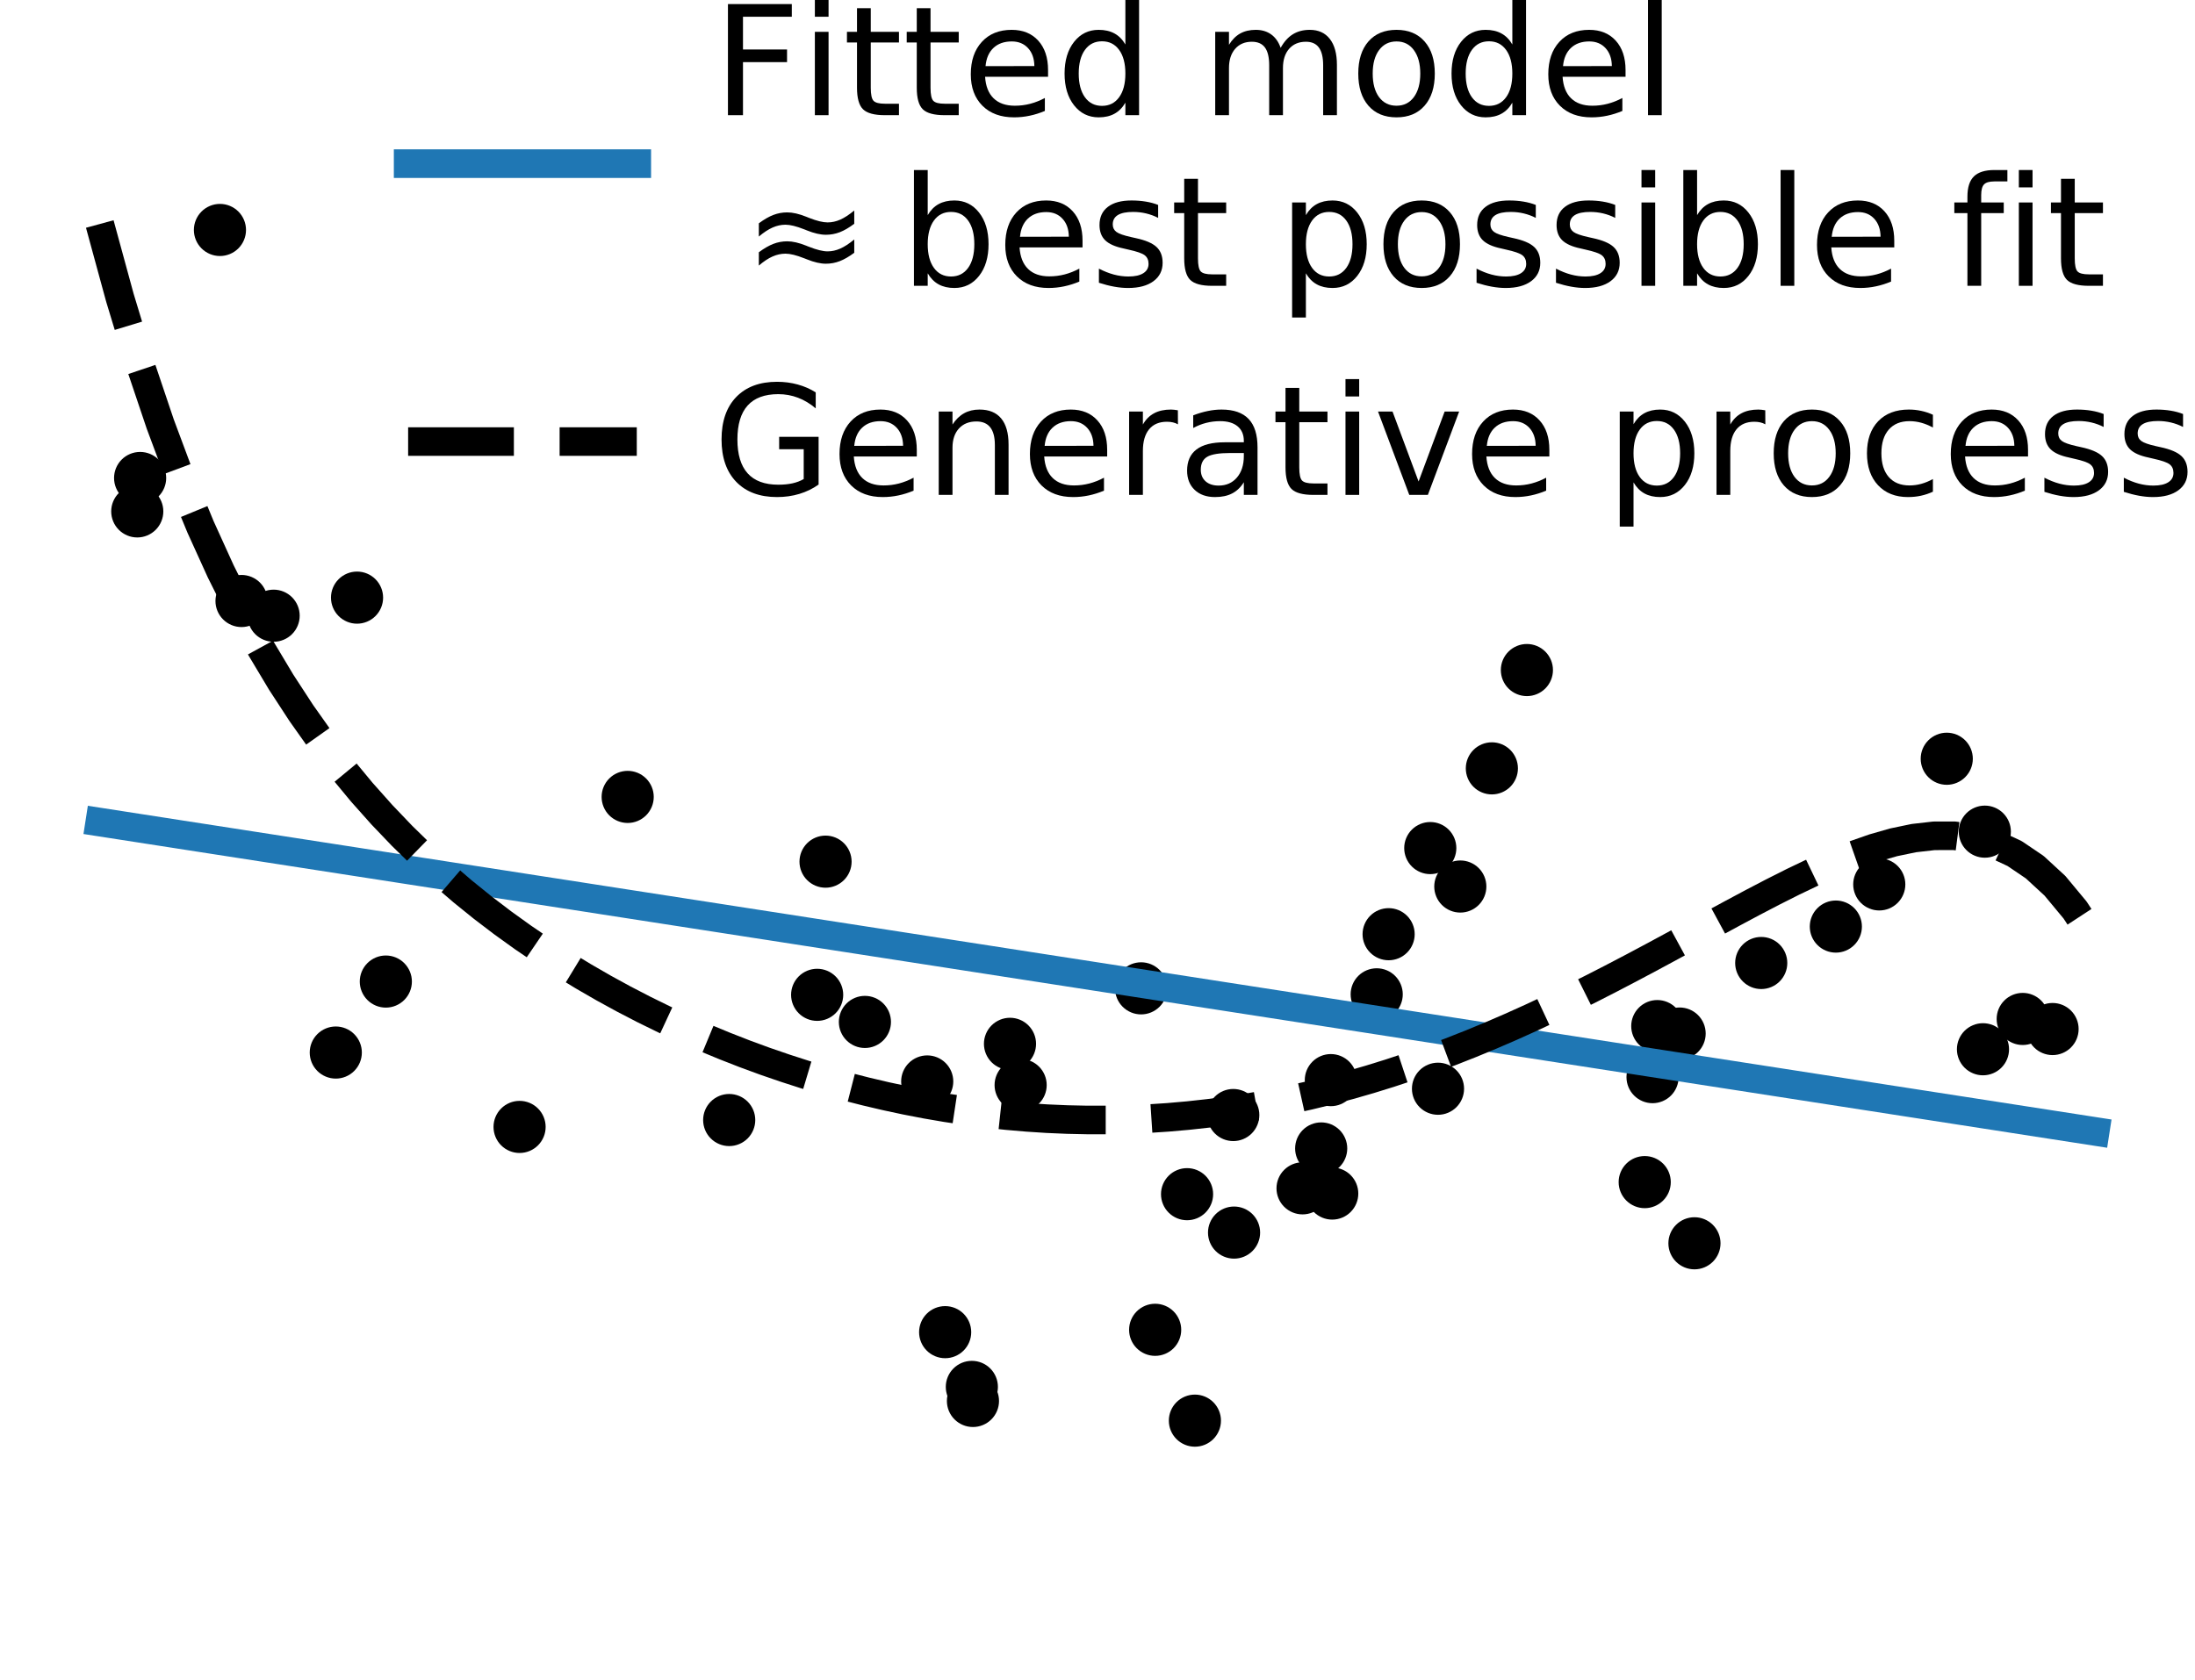 <?xml version="1.0" encoding="utf-8" standalone="no"?>
<!DOCTYPE svg PUBLIC "-//W3C//DTD SVG 1.1//EN"
  "http://www.w3.org/Graphics/SVG/1.1/DTD/svg11.dtd">
<!-- Created with matplotlib (https://matplotlib.org/) -->
<svg height="176.4pt" version="1.1" viewBox="0 0 230.4 176.4" width="230.4pt" xmlns="http://www.w3.org/2000/svg" xmlns:xlink="http://www.w3.org/1999/xlink">
 <defs>
  <style type="text/css">
*{stroke-linecap:butt;stroke-linejoin:round;}
  </style>
 </defs>
 <g id="figure_1">
  <g id="patch_1">
   <path d="M 0 176.4 
L 230.4 176.4 
L 230.4 0 
L 0 0 
z
" style="fill:none;"/>
  </g>
  <g id="axes_1">
   <g id="PathCollection_1">
    <defs>
     <path d="M 0 2.236 
C 0.593 2.236 1.162 2 1.581 1.581 
C 2 1.162 2.236 0.593 2.236 0 
C 2.236 -0.593 2 -1.162 1.581 -1.581 
C 1.162 -2 0.593 -2.236 0 -2.236 
C -0.593 -2.236 -1.162 -2 -1.581 -1.581 
C -2 -1.162 -2.236 -0.593 -2.236 0 
C -2.236 0.593 -2 1.162 -1.581 1.581 
C -1.162 2 -0.593 2.236 0 2.236 
z
" id="m7dce6a6eb5" style="stroke:#000000;"/>
    </defs>
    <g clip-path="url(#p46d1cbb124)">
     <use style="stroke:#000000;" x="125.424" xlink:href="#m7dce6a6eb5" y="149.163"/>
     <use style="stroke:#000000;" x="160.272" xlink:href="#m7dce6a6eb5" y="70.353"/>
     <use style="stroke:#000000;" x="136.724" xlink:href="#m7dce6a6eb5" y="124.771"/>
     <use style="stroke:#000000;" x="124.601" xlink:href="#m7dce6a6eb5" y="125.385"/>
     <use style="stroke:#000000;" x="99.209" xlink:href="#m7dce6a6eb5" y="139.872"/>
     <use style="stroke:#000000;" x="145.758" xlink:href="#m7dce6a6eb5" y="98.088"/>
     <use style="stroke:#000000;" x="102.127" xlink:href="#m7dce6a6eb5" y="147.096"/>
     <use style="stroke:#000000;" x="197.259" xlink:href="#m7dce6a6eb5" y="92.86"/>
     <use style="stroke:#000000;" x="212.316" xlink:href="#m7dce6a6eb5" y="106.986"/>
     <use style="stroke:#000000;" x="90.786" xlink:href="#m7dce6a6eb5" y="107.299"/>
     <use style="stroke:#000000;" x="176.303" xlink:href="#m7dce6a6eb5" y="108.518"/>
     <use style="stroke:#000000;" x="121.252" xlink:href="#m7dce6a6eb5" y="139.625"/>
     <use style="stroke:#000000;" x="129.452" xlink:href="#m7dce6a6eb5" y="117.074"/>
     <use style="stroke:#000000;" x="204.343" xlink:href="#m7dce6a6eb5" y="79.666"/>
     <use style="stroke:#000000;" x="25.352" xlink:href="#m7dce6a6eb5" y="63.103"/>
     <use style="stroke:#000000;" x="28.722" xlink:href="#m7dce6a6eb5" y="64.647"/>
     <use style="stroke:#000000;" x="14.708" xlink:href="#m7dce6a6eb5" y="50.187"/>
     <use style="stroke:#000000;" x="184.869" xlink:href="#m7dce6a6eb5" y="101.111"/>
     <use style="stroke:#000000;" x="173.461" xlink:href="#m7dce6a6eb5" y="113.096"/>
     <use style="stroke:#000000;" x="192.701" xlink:href="#m7dce6a6eb5" y="97.287"/>
     <use style="stroke:#000000;" x="215.449" xlink:href="#m7dce6a6eb5" y="108.045"/>
     <use style="stroke:#000000;" x="177.86" xlink:href="#m7dce6a6eb5" y="130.541"/>
     <use style="stroke:#000000;" x="107.132" xlink:href="#m7dce6a6eb5" y="113.929"/>
     <use style="stroke:#000000;" x="173.958" xlink:href="#m7dce6a6eb5" y="107.736"/>
     <use style="stroke:#000000;" x="35.246" xlink:href="#m7dce6a6eb5" y="110.513"/>
     <use style="stroke:#000000;" x="144.507" xlink:href="#m7dce6a6eb5" y="104.401"/>
     <use style="stroke:#000000;" x="40.499" xlink:href="#m7dce6a6eb5" y="103.06"/>
     <use style="stroke:#000000;" x="208.338" xlink:href="#m7dce6a6eb5" y="87.321"/>
     <use style="stroke:#000000;" x="119.776" xlink:href="#m7dce6a6eb5" y="103.773"/>
     <use style="stroke:#000000;" x="97.326" xlink:href="#m7dce6a6eb5" y="113.549"/>
     <use style="stroke:#000000;" x="65.885" xlink:href="#m7dce6a6eb5" y="83.673"/>
     <use style="stroke:#000000;" x="172.639" xlink:href="#m7dce6a6eb5" y="124.117"/>
     <use style="stroke:#000000;" x="106.015" xlink:href="#m7dce6a6eb5" y="109.598"/>
     <use style="stroke:#000000;" x="129.534" xlink:href="#m7dce6a6eb5" y="129.417"/>
     <use style="stroke:#000000;" x="14.408" xlink:href="#m7dce6a6eb5" y="53.695"/>
     <use style="stroke:#000000;" x="139.839" xlink:href="#m7dce6a6eb5" y="125.319"/>
     <use style="stroke:#000000;" x="138.679" xlink:href="#m7dce6a6eb5" y="120.583"/>
     <use style="stroke:#000000;" x="139.692" xlink:href="#m7dce6a6eb5" y="113.409"/>
     <use style="stroke:#000000;" x="208.145" xlink:href="#m7dce6a6eb5" y="110.168"/>
     <use style="stroke:#000000;" x="153.283" xlink:href="#m7dce6a6eb5" y="93.082"/>
     <use style="stroke:#000000;" x="85.773" xlink:href="#m7dce6a6eb5" y="104.453"/>
     <use style="stroke:#000000;" x="102.011" xlink:href="#m7dce6a6eb5" y="145.62"/>
     <use style="stroke:#000000;" x="156.595" xlink:href="#m7dce6a6eb5" y="80.675"/>
     <use style="stroke:#000000;" x="23.087" xlink:href="#m7dce6a6eb5" y="24.145"/>
     <use style="stroke:#000000;" x="150.13" xlink:href="#m7dce6a6eb5" y="89.045"/>
     <use style="stroke:#000000;" x="150.941" xlink:href="#m7dce6a6eb5" y="114.313"/>
     <use style="stroke:#000000;" x="54.538" xlink:href="#m7dce6a6eb5" y="118.323"/>
     <use style="stroke:#000000;" x="37.477" xlink:href="#m7dce6a6eb5" y="62.749"/>
     <use style="stroke:#000000;" x="76.541" xlink:href="#m7dce6a6eb5" y="117.599"/>
     <use style="stroke:#000000;" x="86.654" xlink:href="#m7dce6a6eb5" y="90.471"/>
    </g>
   </g>
   <g id="line2d_1">
    <path clip-path="url(#p46d1cbb124)" d="M 10.473 86.316 
L 12.588 86.644 
L 14.704 86.972 
L 16.82 87.3 
L 18.936 87.629 
L 21.051 87.957 
L 23.167 88.285 
L 25.283 88.613 
L 27.398 88.941 
L 29.514 89.269 
L 31.63 89.597 
L 33.745 89.925 
L 35.861 90.253 
L 37.977 90.581 
L 40.093 90.909 
L 42.208 91.238 
L 44.324 91.566 
L 46.44 91.894 
L 48.555 92.222 
L 50.671 92.55 
L 52.787 92.878 
L 54.902 93.206 
L 57.018 93.534 
L 59.134 93.862 
L 61.25 94.19 
L 63.365 94.519 
L 65.481 94.847 
L 67.597 95.175 
L 69.712 95.503 
L 71.828 95.831 
L 73.944 96.159 
L 76.06 96.487 
L 78.175 96.815 
L 80.291 97.143 
L 82.407 97.471 
L 84.522 97.8 
L 86.638 98.128 
L 88.754 98.456 
L 90.869 98.784 
L 92.985 99.112 
L 95.101 99.44 
L 97.217 99.768 
L 99.332 100.096 
L 101.448 100.424 
L 103.564 100.752 
L 105.679 101.081 
L 107.795 101.409 
L 109.911 101.737 
L 112.026 102.065 
L 114.142 102.393 
L 116.258 102.721 
L 118.374 103.049 
L 120.489 103.377 
L 122.605 103.705 
L 124.721 104.033 
L 126.836 104.362 
L 128.952 104.69 
L 131.068 105.018 
L 133.183 105.346 
L 135.299 105.674 
L 137.415 106.002 
L 139.531 106.33 
L 141.646 106.658 
L 143.762 106.986 
L 145.878 107.314 
L 147.993 107.643 
L 150.109 107.971 
L 152.225 108.299 
L 154.34 108.627 
L 156.456 108.955 
L 158.572 109.283 
L 160.688 109.611 
L 162.803 109.939 
L 164.919 110.267 
L 167.035 110.595 
L 169.15 110.924 
L 171.266 111.252 
L 173.382 111.58 
L 175.498 111.908 
L 177.613 112.236 
L 179.729 112.564 
L 181.845 112.892 
L 183.96 113.22 
L 186.076 113.548 
L 188.192 113.876 
L 190.307 114.205 
L 192.423 114.533 
L 194.539 114.861 
L 196.655 115.189 
L 198.77 115.517 
L 200.886 115.845 
L 203.002 116.173 
L 205.117 116.501 
L 207.233 116.829 
L 209.349 117.157 
L 211.464 117.486 
L 213.58 117.814 
L 215.696 118.142 
L 217.812 118.47 
L 219.927 118.798 
" style="fill:none;stroke:#1f77b4;stroke-linecap:square;stroke-width:3;"/>
   </g>
   <g id="line2d_2">
    <path clip-path="url(#p46d1cbb124)" d="M 10.473 23.52 
L 12.588 31.27 
L 14.704 38.241 
L 16.82 44.523 
L 18.936 50.195 
L 21.051 55.328 
L 23.167 59.986 
L 25.283 64.223 
L 27.398 68.089 
L 29.514 71.626 
L 31.63 74.872 
L 33.745 77.86 
L 35.861 80.62 
L 37.977 83.177 
L 40.093 85.552 
L 42.208 87.765 
L 44.324 89.832 
L 46.44 91.769 
L 48.555 93.587 
L 50.671 95.297 
L 52.787 96.91 
L 54.902 98.431 
L 57.018 99.87 
L 59.134 101.231 
L 61.25 102.52 
L 63.365 103.741 
L 65.481 104.898 
L 67.597 105.994 
L 69.712 107.032 
L 71.828 108.015 
L 73.944 108.944 
L 76.06 109.82 
L 78.175 110.647 
L 80.291 111.424 
L 82.407 112.152 
L 84.522 112.834 
L 86.638 113.468 
L 88.754 114.057 
L 90.869 114.599 
L 92.985 115.097 
L 95.101 115.549 
L 97.217 115.957 
L 99.332 116.319 
L 101.448 116.637 
L 103.564 116.909 
L 105.679 117.137 
L 107.795 117.319 
L 109.911 117.457 
L 112.026 117.548 
L 114.142 117.594 
L 116.258 117.594 
L 118.374 117.548 
L 120.489 117.455 
L 122.605 117.316 
L 124.721 117.13 
L 126.836 116.897 
L 128.952 116.617 
L 131.068 116.289 
L 133.183 115.915 
L 135.299 115.493 
L 137.415 115.023 
L 139.531 114.507 
L 141.646 113.944 
L 143.762 113.335 
L 145.878 112.679 
L 147.993 111.978 
L 150.109 111.232 
L 152.225 110.443 
L 154.34 109.61 
L 156.456 108.736 
L 158.572 107.822 
L 160.688 106.869 
L 162.803 105.88 
L 164.919 104.857 
L 167.035 103.802 
L 169.15 102.719 
L 171.266 101.612 
L 173.382 100.486 
L 175.498 99.344 
L 177.613 98.193 
L 179.729 97.041 
L 181.845 95.895 
L 183.96 94.764 
L 186.076 93.66 
L 188.192 92.594 
L 190.307 91.582 
L 192.423 90.64 
L 194.539 89.786 
L 196.655 89.045 
L 198.77 88.439 
L 200.886 87.999 
L 203.002 87.758 
L 205.117 87.753 
L 207.233 88.028 
L 209.349 88.631 
L 211.464 89.618 
L 213.58 91.051 
L 215.696 93.001 
L 217.812 95.549 
L 219.927 98.784 
" style="fill:none;stroke:#000000;stroke-dasharray:11.1,4.8;stroke-dashoffset:0;stroke-width:3;"/>
   </g>
   <g id="legend_1">
    <g id="line2d_3">
     <path d="M 42.84 17.181 
L 66.84 17.181 
" style="fill:none;stroke:#1f77b4;stroke-linecap:square;stroke-width:3;"/>
    </g>
    <g id="line2d_4"/>
    <g id="text_1">
     <!-- Fitted model -->
     <defs>
      <path d="M 9.812 72.906 
L 51.703 72.906 
L 51.703 64.594 
L 19.672 64.594 
L 19.672 43.109 
L 48.578 43.109 
L 48.578 34.812 
L 19.672 34.812 
L 19.672 0 
L 9.812 0 
z
" id="DejaVuSans-70"/>
      <path d="M 9.422 54.688 
L 18.406 54.688 
L 18.406 0 
L 9.422 0 
z
M 9.422 75.984 
L 18.406 75.984 
L 18.406 64.594 
L 9.422 64.594 
z
" id="DejaVuSans-105"/>
      <path d="M 18.312 70.219 
L 18.312 54.688 
L 36.812 54.688 
L 36.812 47.703 
L 18.312 47.703 
L 18.312 18.016 
Q 18.312 11.328 20.141 9.422 
Q 21.969 7.516 27.594 7.516 
L 36.812 7.516 
L 36.812 0 
L 27.594 0 
Q 17.188 0 13.234 3.875 
Q 9.281 7.766 9.281 18.016 
L 9.281 47.703 
L 2.688 47.703 
L 2.688 54.688 
L 9.281 54.688 
L 9.281 70.219 
z
" id="DejaVuSans-116"/>
      <path d="M 56.203 29.594 
L 56.203 25.203 
L 14.891 25.203 
Q 15.484 15.922 20.484 11.062 
Q 25.484 6.203 34.422 6.203 
Q 39.594 6.203 44.453 7.469 
Q 49.312 8.734 54.109 11.281 
L 54.109 2.781 
Q 49.266 0.734 44.188 -0.344 
Q 39.109 -1.422 33.891 -1.422 
Q 20.797 -1.422 13.156 6.188 
Q 5.516 13.812 5.516 26.812 
Q 5.516 40.234 12.766 48.109 
Q 20.016 56 32.328 56 
Q 43.359 56 49.781 48.891 
Q 56.203 41.797 56.203 29.594 
z
M 47.219 32.234 
Q 47.125 39.594 43.094 43.984 
Q 39.062 48.391 32.422 48.391 
Q 24.906 48.391 20.391 44.141 
Q 15.875 39.891 15.188 32.172 
z
" id="DejaVuSans-101"/>
      <path d="M 45.406 46.391 
L 45.406 75.984 
L 54.391 75.984 
L 54.391 0 
L 45.406 0 
L 45.406 8.203 
Q 42.578 3.328 38.25 0.953 
Q 33.938 -1.422 27.875 -1.422 
Q 17.969 -1.422 11.734 6.484 
Q 5.516 14.406 5.516 27.297 
Q 5.516 40.188 11.734 48.094 
Q 17.969 56 27.875 56 
Q 33.938 56 38.25 53.625 
Q 42.578 51.266 45.406 46.391 
z
M 14.797 27.297 
Q 14.797 17.391 18.875 11.75 
Q 22.953 6.109 30.078 6.109 
Q 37.203 6.109 41.297 11.75 
Q 45.406 17.391 45.406 27.297 
Q 45.406 37.203 41.297 42.844 
Q 37.203 48.484 30.078 48.484 
Q 22.953 48.484 18.875 42.844 
Q 14.797 37.203 14.797 27.297 
z
" id="DejaVuSans-100"/>
      <path id="DejaVuSans-32"/>
      <path d="M 52 44.188 
Q 55.375 50.25 60.062 53.125 
Q 64.75 56 71.094 56 
Q 79.641 56 84.281 50.016 
Q 88.922 44.047 88.922 33.016 
L 88.922 0 
L 79.891 0 
L 79.891 32.719 
Q 79.891 40.578 77.094 44.375 
Q 74.312 48.188 68.609 48.188 
Q 61.625 48.188 57.562 43.547 
Q 53.516 38.922 53.516 30.906 
L 53.516 0 
L 44.484 0 
L 44.484 32.719 
Q 44.484 40.625 41.703 44.406 
Q 38.922 48.188 33.109 48.188 
Q 26.219 48.188 22.156 43.531 
Q 18.109 38.875 18.109 30.906 
L 18.109 0 
L 9.078 0 
L 9.078 54.688 
L 18.109 54.688 
L 18.109 46.188 
Q 21.188 51.219 25.484 53.609 
Q 29.781 56 35.688 56 
Q 41.656 56 45.828 52.969 
Q 50 49.953 52 44.188 
z
" id="DejaVuSans-109"/>
      <path d="M 30.609 48.391 
Q 23.391 48.391 19.188 42.75 
Q 14.984 37.109 14.984 27.297 
Q 14.984 17.484 19.156 11.844 
Q 23.344 6.203 30.609 6.203 
Q 37.797 6.203 41.984 11.859 
Q 46.188 17.531 46.188 27.297 
Q 46.188 37.016 41.984 42.703 
Q 37.797 48.391 30.609 48.391 
z
M 30.609 56 
Q 42.328 56 49.016 48.375 
Q 55.719 40.766 55.719 27.297 
Q 55.719 13.875 49.016 6.219 
Q 42.328 -1.422 30.609 -1.422 
Q 18.844 -1.422 12.172 6.219 
Q 5.516 13.875 5.516 27.297 
Q 5.516 40.766 12.172 48.375 
Q 18.844 56 30.609 56 
z
" id="DejaVuSans-111"/>
      <path d="M 9.422 75.984 
L 18.406 75.984 
L 18.406 0 
L 9.422 0 
z
" id="DejaVuSans-108"/>
     </defs>
     <g transform="translate(74.84 12.093)scale(0.16 -0.16)">
      <use xlink:href="#DejaVuSans-70"/>
      <use x="57.41" xlink:href="#DejaVuSans-105"/>
      <use x="85.193" xlink:href="#DejaVuSans-116"/>
      <use x="124.402" xlink:href="#DejaVuSans-116"/>
      <use x="163.611" xlink:href="#DejaVuSans-101"/>
      <use x="225.135" xlink:href="#DejaVuSans-100"/>
      <use x="288.611" xlink:href="#DejaVuSans-32"/>
      <use x="320.398" xlink:href="#DejaVuSans-109"/>
      <use x="417.811" xlink:href="#DejaVuSans-111"/>
      <use x="478.992" xlink:href="#DejaVuSans-100"/>
      <use x="542.469" xlink:href="#DejaVuSans-101"/>
      <use x="603.992" xlink:href="#DejaVuSans-108"/>
     </g>
     <!-- $\approx$best possible fit -->
     <defs>
      <path d="M 73.188 30.422 
L 73.188 21.688 
Q 68.062 17.875 63.688 16.188 
Q 59.328 14.5 54.594 14.5 
Q 49.219 14.5 42.094 17.391 
Q 41.609 17.578 41.266 17.719 
Q 40.969 17.828 40.234 18.109 
Q 32.672 21.094 28.078 21.094 
Q 23.781 21.094 19.578 19.234 
Q 15.375 17.391 10.594 13.281 
L 10.594 22.016 
Q 15.719 25.828 20.094 27.516 
Q 24.469 29.203 29.203 29.203 
Q 34.578 29.203 41.75 26.312 
Q 42.281 26.078 42.531 25.984 
Q 42.828 25.875 43.562 25.594 
Q 51.125 22.609 55.719 22.609 
Q 59.906 22.609 64.031 24.438 
Q 68.172 26.266 73.188 30.422 
z
M 73.188 49.422 
L 73.188 40.719 
Q 68.062 36.859 63.688 35.172 
Q 59.328 33.5 54.594 33.5 
Q 49.219 33.5 42.094 36.375 
Q 41.609 36.578 41.266 36.719 
Q 40.969 36.812 40.234 37.109 
Q 32.672 40.094 28.078 40.094 
Q 23.781 40.094 19.578 38.234 
Q 15.375 36.375 10.594 32.328 
L 10.594 41.016 
Q 15.719 44.828 20.094 46.5 
Q 24.469 48.188 29.203 48.188 
Q 34.578 48.188 41.75 45.312 
Q 42.234 45.125 42.484 45.016 
Q 42.828 44.875 43.562 44.578 
Q 51.125 41.609 55.719 41.609 
Q 59.906 41.609 64.031 43.438 
Q 68.172 45.266 73.188 49.422 
z
" id="DejaVuSans-8776"/>
      <path d="M 48.688 27.297 
Q 48.688 37.203 44.609 42.844 
Q 40.531 48.484 33.406 48.484 
Q 26.266 48.484 22.188 42.844 
Q 18.109 37.203 18.109 27.297 
Q 18.109 17.391 22.188 11.75 
Q 26.266 6.109 33.406 6.109 
Q 40.531 6.109 44.609 11.75 
Q 48.688 17.391 48.688 27.297 
z
M 18.109 46.391 
Q 20.953 51.266 25.266 53.625 
Q 29.594 56 35.594 56 
Q 45.562 56 51.781 48.094 
Q 58.016 40.188 58.016 27.297 
Q 58.016 14.406 51.781 6.484 
Q 45.562 -1.422 35.594 -1.422 
Q 29.594 -1.422 25.266 0.953 
Q 20.953 3.328 18.109 8.203 
L 18.109 0 
L 9.078 0 
L 9.078 75.984 
L 18.109 75.984 
z
" id="DejaVuSans-98"/>
      <path d="M 44.281 53.078 
L 44.281 44.578 
Q 40.484 46.531 36.375 47.5 
Q 32.281 48.484 27.875 48.484 
Q 21.188 48.484 17.844 46.438 
Q 14.5 44.391 14.5 40.281 
Q 14.5 37.156 16.891 35.375 
Q 19.281 33.594 26.516 31.984 
L 29.594 31.297 
Q 39.156 29.25 43.188 25.516 
Q 47.219 21.781 47.219 15.094 
Q 47.219 7.469 41.188 3.016 
Q 35.156 -1.422 24.609 -1.422 
Q 20.219 -1.422 15.453 -0.562 
Q 10.688 0.297 5.422 2 
L 5.422 11.281 
Q 10.406 8.688 15.234 7.391 
Q 20.062 6.109 24.812 6.109 
Q 31.156 6.109 34.562 8.281 
Q 37.984 10.453 37.984 14.406 
Q 37.984 18.062 35.516 20.016 
Q 33.062 21.969 24.703 23.781 
L 21.578 24.516 
Q 13.234 26.266 9.516 29.906 
Q 5.812 33.547 5.812 39.891 
Q 5.812 47.609 11.281 51.797 
Q 16.75 56 26.812 56 
Q 31.781 56 36.172 55.266 
Q 40.578 54.547 44.281 53.078 
z
" id="DejaVuSans-115"/>
      <path d="M 18.109 8.203 
L 18.109 -20.797 
L 9.078 -20.797 
L 9.078 54.688 
L 18.109 54.688 
L 18.109 46.391 
Q 20.953 51.266 25.266 53.625 
Q 29.594 56 35.594 56 
Q 45.562 56 51.781 48.094 
Q 58.016 40.188 58.016 27.297 
Q 58.016 14.406 51.781 6.484 
Q 45.562 -1.422 35.594 -1.422 
Q 29.594 -1.422 25.266 0.953 
Q 20.953 3.328 18.109 8.203 
z
M 48.688 27.297 
Q 48.688 37.203 44.609 42.844 
Q 40.531 48.484 33.406 48.484 
Q 26.266 48.484 22.188 42.844 
Q 18.109 37.203 18.109 27.297 
Q 18.109 17.391 22.188 11.75 
Q 26.266 6.109 33.406 6.109 
Q 40.531 6.109 44.609 11.75 
Q 48.688 17.391 48.688 27.297 
z
" id="DejaVuSans-112"/>
      <path d="M 37.109 75.984 
L 37.109 68.5 
L 28.516 68.5 
Q 23.688 68.5 21.797 66.547 
Q 19.922 64.594 19.922 59.516 
L 19.922 54.688 
L 34.719 54.688 
L 34.719 47.703 
L 19.922 47.703 
L 19.922 0 
L 10.891 0 
L 10.891 47.703 
L 2.297 47.703 
L 2.297 54.688 
L 10.891 54.688 
L 10.891 58.5 
Q 10.891 67.625 15.141 71.797 
Q 19.391 75.984 28.609 75.984 
z
" id="DejaVuSans-102"/>
     </defs>
     <g transform="translate(74.84 30.012)scale(0.16 -0.16)">
      <use transform="translate(19.482 0.016)" xlink:href="#DejaVuSans-8776"/>
      <use transform="translate(122.754 0.016)" xlink:href="#DejaVuSans-98"/>
      <use transform="translate(186.23 0.016)" xlink:href="#DejaVuSans-101"/>
      <use transform="translate(247.754 0.016)" xlink:href="#DejaVuSans-115"/>
      <use transform="translate(299.854 0.016)" xlink:href="#DejaVuSans-116"/>
      <use transform="translate(339.062 0.016)" xlink:href="#DejaVuSans-32"/>
      <use transform="translate(370.85 0.016)" xlink:href="#DejaVuSans-112"/>
      <use transform="translate(434.326 0.016)" xlink:href="#DejaVuSans-111"/>
      <use transform="translate(495.508 0.016)" xlink:href="#DejaVuSans-115"/>
      <use transform="translate(547.607 0.016)" xlink:href="#DejaVuSans-115"/>
      <use transform="translate(599.707 0.016)" xlink:href="#DejaVuSans-105"/>
      <use transform="translate(627.49 0.016)" xlink:href="#DejaVuSans-98"/>
      <use transform="translate(690.967 0.016)" xlink:href="#DejaVuSans-108"/>
      <use transform="translate(718.75 0.016)" xlink:href="#DejaVuSans-101"/>
      <use transform="translate(780.273 0.016)" xlink:href="#DejaVuSans-32"/>
      <use transform="translate(812.061 0.016)" xlink:href="#DejaVuSans-102"/>
      <use transform="translate(847.266 0.016)" xlink:href="#DejaVuSans-105"/>
      <use transform="translate(875.049 0.016)" xlink:href="#DejaVuSans-116"/>
     </g>
    </g>
    <g id="line2d_5">
     <path d="M 42.84 46.362 
L 66.84 46.362 
" style="fill:none;stroke:#000000;stroke-dasharray:11.1,4.8;stroke-dashoffset:0;stroke-width:3;"/>
    </g>
    <g id="line2d_6"/>
    <g id="text_2">
     <!-- Generative process -->
     <defs>
      <path d="M 59.516 10.406 
L 59.516 29.984 
L 43.406 29.984 
L 43.406 38.094 
L 69.281 38.094 
L 69.281 6.781 
Q 63.578 2.734 56.688 0.656 
Q 49.812 -1.422 42 -1.422 
Q 24.906 -1.422 15.25 8.562 
Q 5.609 18.562 5.609 36.375 
Q 5.609 54.25 15.25 64.234 
Q 24.906 74.219 42 74.219 
Q 49.125 74.219 55.547 72.453 
Q 61.969 70.703 67.391 67.281 
L 67.391 56.781 
Q 61.922 61.422 55.766 63.766 
Q 49.609 66.109 42.828 66.109 
Q 29.438 66.109 22.719 58.641 
Q 16.016 51.172 16.016 36.375 
Q 16.016 21.625 22.719 14.156 
Q 29.438 6.688 42.828 6.688 
Q 48.047 6.688 52.141 7.594 
Q 56.25 8.5 59.516 10.406 
z
" id="DejaVuSans-71"/>
      <path d="M 54.891 33.016 
L 54.891 0 
L 45.906 0 
L 45.906 32.719 
Q 45.906 40.484 42.875 44.328 
Q 39.844 48.188 33.797 48.188 
Q 26.516 48.188 22.312 43.547 
Q 18.109 38.922 18.109 30.906 
L 18.109 0 
L 9.078 0 
L 9.078 54.688 
L 18.109 54.688 
L 18.109 46.188 
Q 21.344 51.125 25.703 53.562 
Q 30.078 56 35.797 56 
Q 45.219 56 50.047 50.172 
Q 54.891 44.344 54.891 33.016 
z
" id="DejaVuSans-110"/>
      <path d="M 41.109 46.297 
Q 39.594 47.172 37.812 47.578 
Q 36.031 48 33.891 48 
Q 26.266 48 22.188 43.047 
Q 18.109 38.094 18.109 28.812 
L 18.109 0 
L 9.078 0 
L 9.078 54.688 
L 18.109 54.688 
L 18.109 46.188 
Q 20.953 51.172 25.484 53.578 
Q 30.031 56 36.531 56 
Q 37.453 56 38.578 55.875 
Q 39.703 55.766 41.062 55.516 
z
" id="DejaVuSans-114"/>
      <path d="M 34.281 27.484 
Q 23.391 27.484 19.188 25 
Q 14.984 22.516 14.984 16.5 
Q 14.984 11.719 18.141 8.906 
Q 21.297 6.109 26.703 6.109 
Q 34.188 6.109 38.703 11.406 
Q 43.219 16.703 43.219 25.484 
L 43.219 27.484 
z
M 52.203 31.203 
L 52.203 0 
L 43.219 0 
L 43.219 8.297 
Q 40.141 3.328 35.547 0.953 
Q 30.953 -1.422 24.312 -1.422 
Q 15.922 -1.422 10.953 3.297 
Q 6 8.016 6 15.922 
Q 6 25.141 12.172 29.828 
Q 18.359 34.516 30.609 34.516 
L 43.219 34.516 
L 43.219 35.406 
Q 43.219 41.609 39.141 45 
Q 35.062 48.391 27.688 48.391 
Q 23 48.391 18.547 47.266 
Q 14.109 46.141 10.016 43.891 
L 10.016 52.203 
Q 14.938 54.109 19.578 55.047 
Q 24.219 56 28.609 56 
Q 40.484 56 46.344 49.844 
Q 52.203 43.703 52.203 31.203 
z
" id="DejaVuSans-97"/>
      <path d="M 2.984 54.688 
L 12.5 54.688 
L 29.594 8.797 
L 46.688 54.688 
L 56.203 54.688 
L 35.688 0 
L 23.484 0 
z
" id="DejaVuSans-118"/>
      <path d="M 48.781 52.594 
L 48.781 44.188 
Q 44.969 46.297 41.141 47.344 
Q 37.312 48.391 33.406 48.391 
Q 24.656 48.391 19.812 42.844 
Q 14.984 37.312 14.984 27.297 
Q 14.984 17.281 19.812 11.734 
Q 24.656 6.203 33.406 6.203 
Q 37.312 6.203 41.141 7.25 
Q 44.969 8.297 48.781 10.406 
L 48.781 2.094 
Q 45.016 0.344 40.984 -0.531 
Q 36.969 -1.422 32.422 -1.422 
Q 20.062 -1.422 12.781 6.344 
Q 5.516 14.109 5.516 27.297 
Q 5.516 40.672 12.859 48.328 
Q 20.219 56 33.016 56 
Q 37.156 56 41.109 55.141 
Q 45.062 54.297 48.781 52.594 
z
" id="DejaVuSans-99"/>
     </defs>
     <g transform="translate(74.84 51.962)scale(0.16 -0.16)">
      <use xlink:href="#DejaVuSans-71"/>
      <use x="77.49" xlink:href="#DejaVuSans-101"/>
      <use x="139.014" xlink:href="#DejaVuSans-110"/>
      <use x="202.393" xlink:href="#DejaVuSans-101"/>
      <use x="263.916" xlink:href="#DejaVuSans-114"/>
      <use x="305.029" xlink:href="#DejaVuSans-97"/>
      <use x="366.309" xlink:href="#DejaVuSans-116"/>
      <use x="405.518" xlink:href="#DejaVuSans-105"/>
      <use x="433.301" xlink:href="#DejaVuSans-118"/>
      <use x="492.48" xlink:href="#DejaVuSans-101"/>
      <use x="554.004" xlink:href="#DejaVuSans-32"/>
      <use x="585.791" xlink:href="#DejaVuSans-112"/>
      <use x="649.268" xlink:href="#DejaVuSans-114"/>
      <use x="690.35" xlink:href="#DejaVuSans-111"/>
      <use x="751.531" xlink:href="#DejaVuSans-99"/>
      <use x="806.512" xlink:href="#DejaVuSans-101"/>
      <use x="868.035" xlink:href="#DejaVuSans-115"/>
      <use x="920.135" xlink:href="#DejaVuSans-115"/>
     </g>
    </g>
   </g>
  </g>
 </g>
 <defs>
  <clipPath id="p46d1cbb124">
   <rect height="176.4" width="230.4" x="0" y="0"/>
  </clipPath>
 </defs>
</svg>
